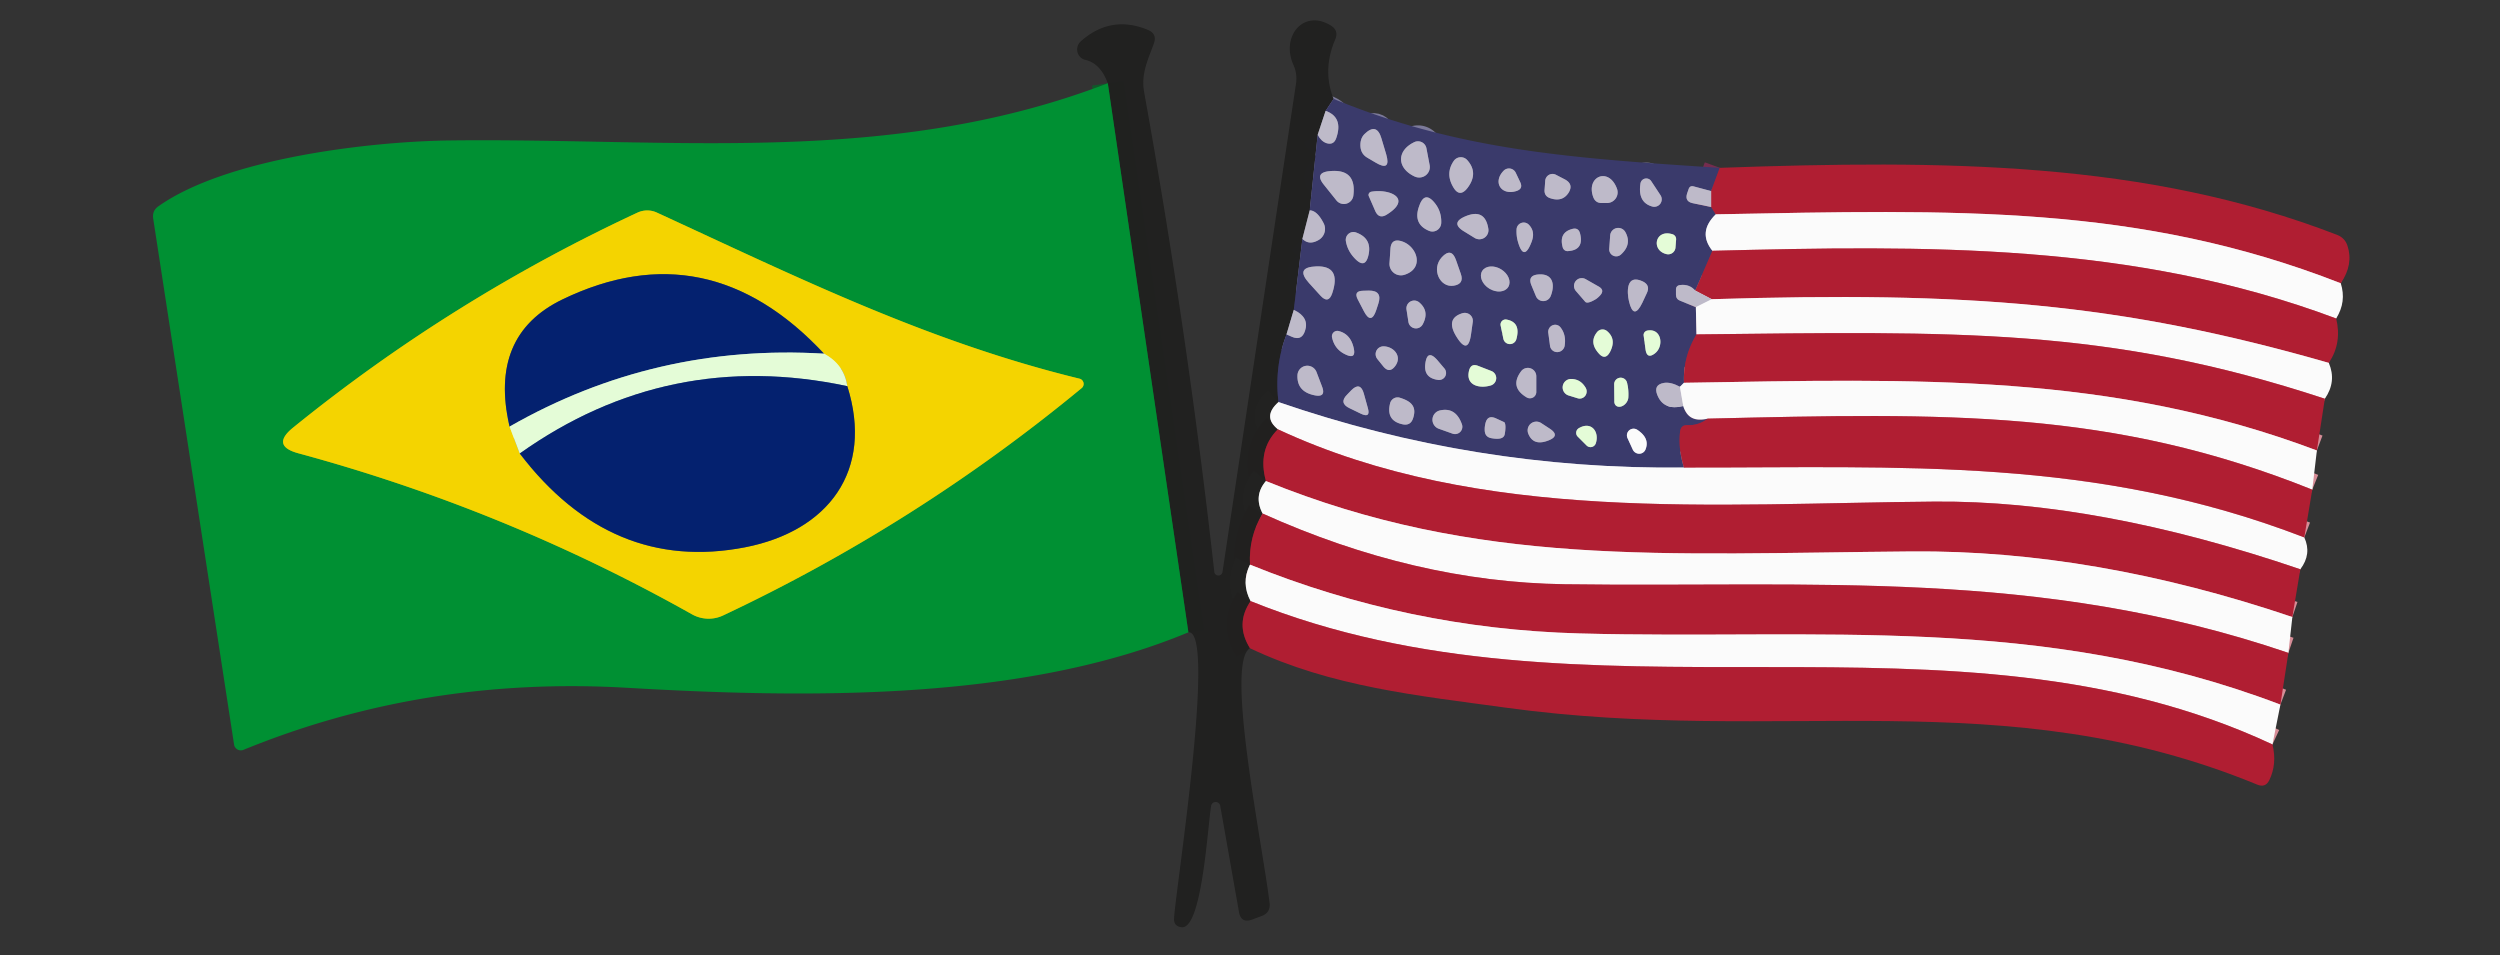 <?xml version="1.0" encoding="UTF-8" standalone="no"?>
<svg xmlns="http://www.w3.org/2000/svg" version="1.1" viewBox="0.00 0.00 157.00 60.00">
  <rect x="0.00" y="0.00" width="157.00" height="60.00" fill="#333333" stroke="none"/>
  <g stroke-width="2.00" fill="none" stroke-linecap="butt">
    <path stroke="#2e2e46" stroke-opacity="0.996" d="   M 83.75 6.21   L 83.25 6.96"></path>
    <path stroke="#706e75" stroke-opacity="0.996" d="   M 83.25 6.96   L 82.75 8.46"></path>
    <path stroke="#2e2e46" stroke-opacity="0.996" d="   M 82.75 8.46   L 82.25 13.21"></path>
    <path stroke="#706e75" stroke-opacity="0.996" d="   M 82.25 13.21   L 81.79 15.00"></path>
    <path stroke="#2e2e46" stroke-opacity="0.996" d="   M 81.79 15.00   L 81.25 19.46"></path>
    <path stroke="#706e75" stroke-opacity="0.996" d="   M 81.25 19.46   L 80.79 21.00"></path>
    <path stroke="#2e2e46" stroke-opacity="0.996" d="   M 80.79 21.00   Q 80.02 23.06 80.29 25.25"></path>
    <path stroke="#8f8f8e" stroke-opacity="0.996" d="   M 80.29 25.25   Q 79.26 26.16 80.25 26.96"></path>
    <path stroke="#691f29" stroke-opacity="0.996" d="   M 80.25 26.96   Q 78.96 28.25 79.50 30.21"></path>
    <path stroke="#8f8f8e" stroke-opacity="0.996" d="   M 79.50 30.21   Q 78.71 31.13 79.29 32.25"></path>
    <path stroke="#691f29" stroke-opacity="0.996" d="   M 79.29 32.25   Q 78.41 33.72 78.50 35.46"></path>
    <path stroke="#8f8f8e" stroke-opacity="0.996" d="   M 78.50 35.46   Q 77.93 36.61 78.54 37.75"></path>
    <path stroke="#691f29" stroke-opacity="0.996" d="   M 78.54 37.75   Q 77.55 39.19 78.50 40.71"></path>
    <path stroke="#10592a" stroke-opacity="0.996" d="   M 74.63 39.71   L 69.57 5.23"></path>
    <path stroke="#d68d97" d="   M 143.71 41.00   C 128.01 35.65 113.75 36.91 98.26 36.69   Q 88.86 36.56 79.29 32.25"></path>
    <path stroke="#d68d97" d="   M 143.21 44.25   C 128.10 38.50 114.19 40.19 99.19 39.78   Q 88.44 39.49 78.50 35.46"></path>
    <path stroke="#d68d97" d="   M 105.75 29.36   C 119.50 29.38 131.54 28.67 144.71 33.75"></path>
    <path stroke="#d68d97" d="   M 144.46 35.75   Q 131.76 31.42 121.50 31.50   C 107.79 31.61 93.02 32.91 80.25 26.96"></path>
    <path stroke="#752c4f" d="   M 108.00 10.54   L 107.46 12.00"></path>
    <path stroke="#7c7a9a" d="   M 107.46 12.00   L 106.38 11.71   Q 106.12 11.63 106.04 11.89   L 105.95 12.15   Q 105.79 12.65 106.30 12.76   L 107.46 13.00"></path>
    <path stroke="#752c4f" d="   M 107.46 13.00   L 107.75 13.46"></path>
    <path stroke="#9b9bb3" d="   M 107.75 13.46   Q 106.60 14.58 107.54 15.75"></path>
    <path stroke="#752c4f" d="   M 107.54 15.75   L 106.46 18.25"></path>
    <path stroke="#7c7a9a" d="   M 106.46 18.25   Q 106.10 17.83 105.52 17.90   Q 105.24 17.93 105.25 18.21   Q 105.25 18.35 105.25 18.50   Q 105.25 18.79 105.52 18.89   L 106.50 19.29"></path>
    <path stroke="#9b9bb3" d="   M 106.50 19.29   L 106.54 21.00"></path>
    <path stroke="#752c4f" d="   M 106.54 21.00   Q 105.69 22.40 105.75 24.04"></path>
    <path stroke="#9b9bb3" d="   M 105.75 24.04   L 105.50 24.29"></path>
    <path stroke="#7c7a9a" d="   M 105.50 24.29   Q 104.91 23.97 104.48 24.05   Q 103.84 24.17 104.07 24.78   Q 104.46 25.81 105.71 25.50"></path>
    <path stroke="#9b9bb3" d="   M 105.71 25.50   Q 106.03 26.59 107.25 26.29"></path>
    <path stroke="#752c4f" d="   M 107.25 26.29   Q 106.66 26.73 105.97 26.70   Q 105.56 26.68 105.51 27.10   Q 105.38 28.15 105.75 29.36"></path>
    <path stroke="#9b9bb3" d="   M 105.75 29.36   Q 92.65 29.51 80.29 25.25"></path>
    <path stroke="#7c7a9a" d="   M 80.79 21.00   L 81.13 21.15   Q 81.74 21.42 81.95 20.79   Q 82.25 19.93 81.25 19.46"></path>
    <path stroke="#7c7a9a" d="   M 81.79 15.00   Q 82.22 15.43 82.83 15.06   A 0.80 0.79 -28.9 0 0 83.13 14.03   Q 82.72 13.22 82.25 13.21"></path>
    <path stroke="#7c7a9a" d="   M 82.75 8.46   Q 82.96 8.87 83.30 8.99   Q 83.75 9.13 83.91 8.69   Q 84.38 7.37 83.25 6.96"></path>
    <path stroke="#d68d97" d="   M 142.71 46.75   C 122.44 37.28 99.66 46.27 78.54 37.75"></path>
    <path stroke="#d68d97" d="   M 143.96 38.75   Q 131.52 34.54 120.07 34.63   C 104.38 34.76 92.84 35.63 79.50 30.21"></path>
    <path stroke="#d68d97" d="   M 146.25 22.79   C 133.11 19.01 123.52 18.30 107.50 18.79"></path>
    <path stroke="#b76c7e" d="   M 107.50 18.79   L 106.46 18.25"></path>
    <path stroke="#d68d97" d="   M 145.21 30.75   C 132.65 25.71 122.29 25.93 107.25 26.29"></path>
    <path stroke="#d68d97" d="   M 146.00 25.04   C 132.34 20.54 122.91 20.82 106.54 21.00"></path>
    <path stroke="#d68d97" d="   M 145.50 28.29   C 132.53 23.41 120.51 23.79 105.75 24.04"></path>
    <path stroke="#dddbe2" d="   M 107.50 18.79   L 106.50 19.29"></path>
    <path stroke="#d68d97" d="   M 147.00 17.79   C 134.30 12.82 122.80 13.17 107.75 13.46"></path>
    <path stroke="#b76c7e" d="   M 107.46 13.00   L 107.46 12.00"></path>
    <path stroke="#d68d97" d="   M 146.71 20.00   C 133.96 15.22 120.93 15.41 107.54 15.75"></path>
    <path stroke="#dddbe2" d="   M 105.50 24.29   L 105.71 25.50"></path>
    <path stroke="#7ab21a" d="   M 67.79 23.78   C 58.23 21.45 50.03 17.39 41.25 13.35   A 1.45 1.43 -44.5 0 0 40.04 13.35   Q 28.37 18.78 18.40 26.86   Q 17.00 28.00 18.75 28.47   Q 31.74 31.99 43.46 38.58   A 2.13 2.12 46.9 0 0 45.41 38.65   Q 57.57 32.92 67.92 24.38   A 0.34 0.34 0.0 0 0 67.79 23.78"></path>
    <path stroke="#7c7a9a" d="   M 85.68 8.43   Q 85.39 8.73 85.44 9.25   Q 85.49 9.68 85.86 9.90   L 86.37 10.20   Q 87.38 10.81 87.05 9.68   L 86.76 8.71   Q 86.46 7.66 85.68 8.43"></path>
    <path stroke="#7c7a9a" d="   M 88.81 8.93   C 87.69 9.47 87.72 10.57 88.85 11.09   A 0.67 0.66 6.7 0 0 89.78 10.36   L 89.58 9.31   A 0.54 0.54 0.0 0 0 88.81 8.93"></path>
    <path stroke="#7c7a9a" d="   M 91.30 10.10   Q 90.76 10.88 91.25 11.73   Q 91.66 12.46 92.17 11.79   Q 92.87 10.85 92.13 10.04   A 0.54 0.54 0.0 0 0 91.30 10.10"></path>
    <path stroke="#7c7a9a" d="   M 83.13 11.59   L 83.93 12.59   A 0.60 0.60 0.0 0 0 84.99 12.29   Q 85.21 10.57 83.48 10.75   Q 82.54 10.85 83.13 11.59"></path>
    <path stroke="#7c7a9a" d="   M 94.42 10.73   C 93.73 11.45 94.28 12.29 95.22 12.00   Q 95.67 11.86 95.47 11.44   L 95.19 10.85   A 0.47 0.47 0.0 0 0 94.42 10.73"></path>
    <path stroke="#7c7a9a" d="   M 97.72 10.98   A 0.46 0.46 0.0 0 0 97.04 11.35   L 97.00 11.90   Q 96.96 12.32 97.36 12.45   Q 98.10 12.70 98.49 12.13   Q 98.85 11.58 98.28 11.27   L 97.72 10.98"></path>
    <path stroke="#7c7a9a" d="   M 101.55 11.86   C 101.04 10.45 99.57 11.08 100.06 12.39   Q 100.20 12.75 100.58 12.75   L 100.92 12.75   A 0.67 0.67 0.0 0 0 101.55 11.86"></path>
    <path stroke="#7c7a9a" d="   M 103.70 11.38   A 0.37 0.37 0.0 0 0 103.02 11.53   Q 102.84 12.71 103.76 12.97   A 0.47 0.47 0.0 0 0 104.28 12.26   L 103.70 11.38"></path>
    <path stroke="#7c7a9a" d="   M 86.12 12.04   A 0.21 0.20 -15.6 0 0 85.96 12.32   L 86.36 13.24   Q 86.60 13.79 87.10 13.47   C 88.73 12.45 87.24 11.84 86.12 12.04"></path>
    <path stroke="#7c7a9a" d="   M 90.51 14.01   Q 90.54 13.27 90.08 12.72   Q 89.48 12.00 89.15 12.87   Q 88.68 14.06 89.75 14.50   A 0.56 0.55 -77.4 0 0 90.51 14.01"></path>
    <path stroke="#7c7a9a" d="   M 92.04 13.58   Q 91.04 14.00 91.97 14.55   L 92.62 14.95   A 0.57 0.57 0.0 0 0 93.47 14.38   Q 93.27 13.07 92.04 13.58"></path>
    <path stroke="#7c7a9a" d="   M 95.24 14.40   Q 95.22 14.81 95.32 15.16   Q 95.69 16.48 96.18 15.20   Q 96.44 14.54 96.00 14.10   A 0.45 0.45 0.0 0 0 95.24 14.40"></path>
    <path stroke="#7c7a9a" d="   M 98.73 14.38   Q 97.88 14.61 98.14 15.54   A 0.32 0.30 79.7 0 0 98.46 15.77   Q 99.49 15.71 99.23 14.67   Q 99.13 14.27 98.73 14.38"></path>
    <path stroke="#7c7a9a" d="   M 101.12 14.77   L 101.06 15.62   A 0.44 0.44 0.0 0 0 101.80 15.98   Q 102.50 15.34 102.07 14.57   A 0.51 0.51 0.0 0 0 101.12 14.77"></path>
    <path stroke="#7c7a9a" d="   M 84.52 15.14   Q 84.62 15.76 85.10 16.25   Q 85.74 16.91 85.94 16.02   Q 86.18 14.97 85.16 14.60   A 0.49 0.48 -85.0 0 0 84.52 15.14"></path>
    <path stroke="#8f9ba1" d="   M 105.03 14.71   C 103.93 14.37 103.67 15.73 104.66 15.96   A 0.46 0.46 0.0 0 0 105.22 15.55   L 105.26 15.04   A 0.32 0.32 0.0 0 0 105.03 14.71"></path>
    <path stroke="#7c7a9a" d="   M 88.02 15.15   Q 87.37 14.95 87.32 15.62   L 87.26 16.52   A 0.72 0.72 0.0 0 0 88.19 17.26   C 89.48 16.86 89.00 15.45 88.02 15.15"></path>
    <path stroke="#7c7a9a" d="   M 90.55 16.15   C 89.86 16.90 90.43 18.09 91.30 17.94   Q 91.96 17.83 91.74 17.20   L 91.44 16.34   Q 91.15 15.51 90.55 16.15"></path>
    <path stroke="#7c7a9a" d="   M 82.66 16.73   Q 81.31 16.78 82.21 17.78   L 82.91 18.55   Q 83.43 19.13 83.67 18.40   Q 84.24 16.67 82.66 16.73"></path>
    <path stroke="#7c7a9a" d="   M 94.719 18.022   A 0.96 0.71 31.5 0 0 94.271 16.915   A 0.96 0.71 31.5 0 0 93.082 17.018   A 0.96 0.71 31.5 0 0 93.529 18.125   A 0.96 0.71 31.5 0 0 94.719 18.022"></path>
    <path stroke="#7c7a9a" d="   M 96.17 17.91   L 96.46 18.61   A 0.50 0.50 0.0 0 0 97.38 18.60   C 97.67 17.89 97.54 17.14 96.57 17.24   Q 95.93 17.31 96.17 17.91"></path>
    <path stroke="#7c7a9a" d="   M 99.58 17.53   A 0.49 0.49 0.0 0 0 98.97 18.28   L 99.55 18.95   Q 99.69 19.11 100.23 18.78   Q 100.35 18.70 100.48 18.56   Q 100.80 18.22 100.39 17.99   L 99.58 17.53"></path>
    <path stroke="#7c7a9a" d="   M 103.16 17.67   C 102.10 17.18 102.17 18.37 102.30 18.92   Q 102.59 20.15 103.14 19.01   L 103.42 18.41   Q 103.66 17.91 103.16 17.67"></path>
    <path stroke="#7c7a9a" d="   M 85.27 18.81   L 85.65 19.54   Q 86.11 20.43 86.43 19.47   L 86.56 19.07   Q 86.83 18.24 85.96 18.25   Q 85.78 18.25 85.60 18.26   Q 84.99 18.27 85.27 18.81"></path>
    <path stroke="#7c7a9a" d="   M 88.33 19.45   L 88.45 20.23   A 0.48 0.48 0.0 0 0 89.34 20.38   Q 89.79 19.56 89.14 19.00   A 0.49 0.49 0.0 0 0 88.33 19.45"></path>
    <path stroke="#7c7a9a" d="   M 91.84 19.67   Q 90.73 20.01 91.50 21.20   Q 92.20 22.29 92.38 21.00   L 92.49 20.22   A 0.51 0.50 -4.5 0 0 91.84 19.67"></path>
    <path stroke="#8f9ba1" d="   M 94.24 20.45   L 94.41 21.27   A 0.42 0.42 0.0 0 0 95.23 21.29   Q 95.52 20.24 94.62 20.07   A 0.32 0.32 0.0 0 0 94.24 20.45"></path>
    <path stroke="#7c7a9a" d="   M 97.23 20.89   L 97.34 21.71   A 0.47 0.46 -44.3 0 0 98.26 21.72   Q 98.37 21.03 98.00 20.56   A 0.44 0.43 -68.1 0 0 97.23 20.89"></path>
    <path stroke="#7c7a9a" d="   M 83.65 21.18   Q 83.81 21.96 84.54 22.28   Q 85.16 22.56 85.02 21.89   Q 84.83 20.98 84.07 20.79   A 0.34 0.34 0.0 0 0 83.65 21.18"></path>
    <path stroke="#8f9ba1" d="   M 100.31 20.84   Q 99.78 21.48 100.38 22.17   Q 100.81 22.68 101.12 22.08   Q 101.52 21.29 100.92 20.79   A 0.44 0.44 0.0 0 0 100.31 20.84"></path>
    <path stroke="#8f9ba1" d="   M 103.22 21.07   L 103.34 21.95   Q 103.43 22.57 103.92 22.20   C 104.52 21.75 104.35 20.59 103.45 20.76   A 0.29 0.28 -8.8 0 0 103.22 21.07"></path>
    <path stroke="#7c7a9a" d="   M 86.50 22.55   L 86.87 23.01   Q 87.25 23.47 87.61 23.00   C 88.09 22.37 87.51 21.75 86.88 21.75   A 0.49 0.49 0.0 0 0 86.50 22.55"></path>
    <path stroke="#7c7a9a" d="   M 89.51 22.84   Q 89.39 23.74 90.32 23.86   A 0.44 0.44 0.0 0 0 90.71 23.14   L 90.26 22.61   Q 89.63 21.90 89.51 22.84"></path>
    <path stroke="#8f9ba1" d="   M 92.81 22.97   Q 92.38 22.81 92.26 23.26   C 92.01 24.23 92.95 24.42 93.64 24.20   A 0.48 0.48 0.0 0 0 93.66 23.30   L 92.81 22.97"></path>
    <path stroke="#7c7a9a" d="   M 82.58 24.83   Q 83.28 24.96 83.03 24.29   L 82.68 23.37   A 0.62 0.62 0.0 0 0 81.48 23.57   Q 81.44 24.61 82.58 24.83"></path>
    <path stroke="#7c7a9a" d="   M 95.53 23.31   Q 94.78 24.31 95.88 24.96   A 0.40 0.40 0.0 0 0 96.48 24.62   L 96.48 23.63   A 0.53 0.53 0.0 0 0 95.53 23.31"></path>
    <path stroke="#8f9ba1" d="   M 98.64 23.80   A 0.53 0.53 0.0 0 0 98.49 24.83   L 99.07 25.01   A 0.45 0.44 84.3 0 0 99.59 24.37   Q 99.26 23.79 98.64 23.80"></path>
    <path stroke="#8f9ba1" d="   M 101.37 24.14   L 101.38 25.19   A 0.52 0.38 -51.3 0 0 102.26 24.96   Q 102.29 24.48 102.18 24.04   A 0.41 0.41 0.0 0 0 101.37 24.14"></path>
    <path stroke="#7c7a9a" d="   M 84.86 24.51   L 84.61 24.77   Q 84.06 25.31 84.76 25.64   L 85.46 25.98   Q 86.09 26.28 85.90 25.62   L 85.65 24.72   Q 85.43 23.94 84.86 24.51"></path>
    <path stroke="#7c7a9a" d="   M 87.92 24.98   A 0.49 0.48 -73.7 0 0 87.30 25.32   Q 87.02 26.43 88.10 26.65   Q 88.57 26.74 88.73 26.30   C 89.01 25.51 88.59 25.19 87.92 24.98"></path>
    <path stroke="#7c7a9a" d="   M 90.41 25.78   A 0.60 0.60 0.0 0 0 90.34 26.92   L 91.21 27.23   A 0.46 0.46 0.0 0 0 91.81 26.65   Q 91.42 25.54 90.41 25.78"></path>
    <path stroke="#7c7a9a" d="   M 93.28 26.61   Q 93.23 26.83 93.24 27.02   Q 93.25 27.45 93.67 27.52   Q 94.44 27.66 94.50 27.25   A 0.77 0.20 -78.7 0 0 94.46 26.51   L 93.96 26.28   Q 93.41 26.02 93.28 26.61"></path>
    <path stroke="#7c7a9a" d="   M 96.79 26.57   A 0.55 0.55 0.0 0 0 95.97 27.22   Q 96.29 28.05 97.27 27.65   Q 97.98 27.36 97.34 26.93   L 96.79 26.57"></path>
    <path stroke="#8f9ba1" d="   M 99.15 26.89   A 0.34 0.34 0.0 0 0 99.09 27.43   L 99.64 27.98   A 0.35 0.35 0.0 0 0 100.22 27.83   C 100.45 27.11 99.93 26.43 99.15 26.89"></path>
    <path stroke="#9b9bb3" d="   M 102.21 27.52   L 102.54 28.24   A 0.44 0.43 43.4 0 0 103.34 28.22   Q 103.62 27.52 102.82 26.99   A 0.42 0.42 0.0 0 0 102.21 27.52"></path>
    <path stroke="#ece86c" d="   M 32.00 26.79   L 32.64 28.48"></path>
    <path stroke="#7c7b38" d="   M 32.64 28.48   Q 38.39 36.00 46.79 34.37   C 52.01 33.35 54.89 29.57 53.21 24.25"></path>
    <path stroke="#ece86c" d="   M 53.21 24.25   Q 53.01 22.89 51.75 22.21"></path>
    <path stroke="#7c7b38" d="   M 51.75 22.21   Q 44.44 14.40 35.31 18.81   Q 30.68 21.06 32.00 26.79"></path>
    <path stroke="#748fa3" d="   M 51.75 22.21   Q 41.13 21.57 32.00 26.79"></path>
    <path stroke="#748fa3" d="   M 53.21 24.25   Q 41.96 21.86 32.64 28.48"></path>
  </g>
  <path fill="#212120" fill-opacity="0.988" d="   M 83.75 6.21   L 83.25 6.96   L 82.75 8.46   L 82.25 13.21   L 81.79 15.00   L 81.25 19.46   L 80.79 21.00   Q 80.02 23.06 80.29 25.25   Q 79.26 26.16 80.25 26.96   Q 78.96 28.25 79.50 30.21   Q 78.71 31.13 79.29 32.25   Q 78.41 33.72 78.50 35.46   Q 77.93 36.61 78.54 37.75   Q 77.55 39.19 78.50 40.71   C 76.92 41.58 79.28 52.99 79.73 56.71   Q 79.80 57.32 79.22 57.53   L 78.63 57.75   Q 77.94 58.00 77.81 57.28   L 76.63 50.60   A 0.29 0.29 0.0 0 0 76.06 50.60   C 75.84 51.87 75.49 58.39 74.20 58.23   Q 73.71 58.17 73.73 57.68   C 73.82 55.93 76.41 39.53 74.63 39.71   L 69.57 5.23   Q 69.11 3.98 68.16 3.76   A 0.68 0.67 -59.3 0 1 67.87 2.60   Q 69.75 0.92 72.07 1.87   Q 72.69 2.12 72.46 2.74   C 72.08 3.78 71.65 4.64 71.85 5.78   Q 74.58 20.91 76.26 35.93   A 0.26 0.26 0.0 0 0 76.77 35.94   L 81.39 5.25   Q 81.48 4.64 81.23 4.08   C 80.42 2.28 81.87 0.55 83.57 1.60   Q 84.09 1.92 83.85 2.48   Q 83.03 4.41 83.75 6.21   Z"></path>
  <path fill="#009033" d="   M 69.57 5.23   L 74.63 39.71   C 64.17 44.08 50.47 43.84 39.32 43.19   Q 26.62 42.46 15.29 47.09   A 0.43 0.43 0.0 0 1 14.70 46.76   L 9.62 13.72   Q 9.55 13.24 9.94 12.96   C 14.26 9.90 23.37 8.88 28.25 8.82   C 42.33 8.65 55.93 10.47 69.57 5.23   Z   M 67.79 23.78   C 58.23 21.45 50.03 17.39 41.25 13.35   A 1.45 1.43 -44.5 0 0 40.04 13.35   Q 28.37 18.78 18.40 26.86   Q 17.00 28.00 18.75 28.47   Q 31.74 31.99 43.46 38.58   A 2.13 2.12 46.9 0 0 45.41 38.65   Q 57.57 32.92 67.92 24.38   A 0.34 0.34 0.0 0 0 67.79 23.78   Z"></path>
  <path fill="#3a3a6b" d="   M 83.75 6.21   C 91.66 9.46 98.74 9.94 108.00 10.54   L 107.46 12.00   L 106.38 11.71   Q 106.12 11.63 106.04 11.89   L 105.95 12.15   Q 105.79 12.65 106.30 12.76   L 107.46 13.00   L 107.75 13.46   Q 106.60 14.58 107.54 15.75   L 106.46 18.25   Q 106.10 17.83 105.52 17.90   Q 105.24 17.93 105.25 18.21   Q 105.25 18.35 105.25 18.50   Q 105.25 18.79 105.52 18.89   L 106.50 19.29   L 106.54 21.00   Q 105.69 22.40 105.75 24.04   L 105.50 24.29   Q 104.91 23.97 104.48 24.05   Q 103.84 24.17 104.07 24.78   Q 104.46 25.81 105.71 25.50   Q 106.03 26.59 107.25 26.29   Q 106.66 26.73 105.97 26.70   Q 105.56 26.68 105.51 27.10   Q 105.38 28.15 105.75 29.36   Q 92.65 29.51 80.29 25.25   Q 80.02 23.06 80.79 21.00   L 81.13 21.15   Q 81.74 21.42 81.95 20.79   Q 82.25 19.93 81.25 19.46   L 81.79 15.00   Q 82.22 15.43 82.83 15.06   A 0.80 0.79 -28.9 0 0 83.13 14.03   Q 82.72 13.22 82.25 13.21   L 82.75 8.46   Q 82.96 8.87 83.30 8.99   Q 83.75 9.13 83.91 8.69   Q 84.38 7.37 83.25 6.96   L 83.75 6.21   Z   M 85.68 8.43   Q 85.39 8.73 85.44 9.25   Q 85.49 9.68 85.86 9.90   L 86.37 10.20   Q 87.38 10.81 87.05 9.68   L 86.76 8.71   Q 86.46 7.66 85.68 8.43   Z   M 88.81 8.93   C 87.69 9.47 87.72 10.57 88.85 11.09   A 0.67 0.66 6.7 0 0 89.78 10.36   L 89.58 9.31   A 0.54 0.54 0.0 0 0 88.81 8.93   Z   M 91.30 10.10   Q 90.76 10.88 91.25 11.73   Q 91.66 12.46 92.17 11.79   Q 92.87 10.85 92.13 10.04   A 0.54 0.54 0.0 0 0 91.30 10.10   Z   M 83.13 11.59   L 83.93 12.59   A 0.60 0.60 0.0 0 0 84.99 12.29   Q 85.21 10.57 83.48 10.75   Q 82.54 10.85 83.13 11.59   Z   M 94.42 10.73   C 93.73 11.45 94.28 12.29 95.22 12.00   Q 95.67 11.86 95.47 11.44   L 95.19 10.85   A 0.47 0.47 0.0 0 0 94.42 10.73   Z   M 97.72 10.98   A 0.46 0.46 0.0 0 0 97.04 11.35   L 97.00 11.90   Q 96.96 12.32 97.36 12.45   Q 98.10 12.70 98.49 12.13   Q 98.85 11.58 98.28 11.27   L 97.72 10.98   Z   M 101.55 11.86   C 101.04 10.45 99.57 11.08 100.06 12.39   Q 100.20 12.75 100.58 12.75   L 100.92 12.75   A 0.67 0.67 0.0 0 0 101.55 11.86   Z   M 103.70 11.38   A 0.37 0.37 0.0 0 0 103.02 11.53   Q 102.84 12.71 103.76 12.97   A 0.47 0.47 0.0 0 0 104.28 12.26   L 103.70 11.38   Z   M 86.12 12.04   A 0.21 0.20 -15.6 0 0 85.96 12.32   L 86.36 13.24   Q 86.60 13.79 87.10 13.47   C 88.73 12.45 87.24 11.84 86.12 12.04   Z   M 90.51 14.01   Q 90.54 13.27 90.08 12.72   Q 89.48 12.00 89.15 12.87   Q 88.68 14.06 89.75 14.50   A 0.56 0.55 -77.4 0 0 90.51 14.01   Z   M 92.04 13.58   Q 91.04 14.00 91.97 14.55   L 92.62 14.95   A 0.57 0.57 0.0 0 0 93.47 14.38   Q 93.27 13.07 92.04 13.58   Z   M 95.24 14.40   Q 95.22 14.81 95.32 15.16   Q 95.69 16.48 96.18 15.20   Q 96.44 14.54 96.00 14.10   A 0.45 0.45 0.0 0 0 95.24 14.40   Z   M 98.73 14.38   Q 97.88 14.61 98.14 15.54   A 0.32 0.30 79.7 0 0 98.46 15.77   Q 99.49 15.71 99.23 14.67   Q 99.13 14.27 98.73 14.38   Z   M 101.12 14.77   L 101.06 15.62   A 0.44 0.44 0.0 0 0 101.80 15.98   Q 102.50 15.34 102.07 14.57   A 0.51 0.51 0.0 0 0 101.12 14.77   Z   M 84.52 15.14   Q 84.62 15.76 85.10 16.25   Q 85.74 16.91 85.94 16.02   Q 86.18 14.97 85.16 14.60   A 0.49 0.48 -85.0 0 0 84.52 15.14   Z   M 105.03 14.71   C 103.93 14.37 103.67 15.73 104.66 15.96   A 0.46 0.46 0.0 0 0 105.22 15.55   L 105.26 15.04   A 0.32 0.32 0.0 0 0 105.03 14.71   Z   M 88.02 15.15   Q 87.37 14.95 87.32 15.62   L 87.26 16.52   A 0.72 0.72 0.0 0 0 88.19 17.26   C 89.48 16.86 89.00 15.45 88.02 15.15   Z   M 90.55 16.15   C 89.86 16.90 90.43 18.09 91.30 17.94   Q 91.96 17.83 91.74 17.20   L 91.44 16.34   Q 91.15 15.51 90.55 16.15   Z   M 82.66 16.73   Q 81.31 16.78 82.21 17.78   L 82.91 18.55   Q 83.43 19.13 83.67 18.40   Q 84.24 16.67 82.66 16.73   Z   M 94.719 18.022   A 0.96 0.71 31.5 0 0 94.271 16.915   A 0.96 0.71 31.5 0 0 93.082 17.018   A 0.96 0.71 31.5 0 0 93.529 18.125   A 0.96 0.71 31.5 0 0 94.719 18.022   Z   M 96.17 17.91   L 96.46 18.61   A 0.50 0.50 0.0 0 0 97.38 18.60   C 97.67 17.89 97.54 17.14 96.57 17.24   Q 95.93 17.31 96.17 17.91   Z   M 99.58 17.53   A 0.49 0.49 0.0 0 0 98.97 18.28   L 99.55 18.95   Q 99.69 19.11 100.23 18.78   Q 100.35 18.70 100.48 18.56   Q 100.80 18.22 100.39 17.99   L 99.58 17.53   Z   M 103.16 17.67   C 102.10 17.18 102.17 18.37 102.30 18.92   Q 102.59 20.15 103.14 19.01   L 103.42 18.41   Q 103.66 17.91 103.16 17.67   Z   M 85.27 18.81   L 85.65 19.54   Q 86.11 20.43 86.43 19.47   L 86.56 19.07   Q 86.83 18.24 85.96 18.25   Q 85.78 18.25 85.60 18.26   Q 84.99 18.27 85.27 18.81   Z   M 88.33 19.45   L 88.45 20.23   A 0.48 0.48 0.0 0 0 89.34 20.38   Q 89.79 19.56 89.14 19.00   A 0.49 0.49 0.0 0 0 88.33 19.45   Z   M 91.84 19.67   Q 90.73 20.01 91.50 21.20   Q 92.20 22.29 92.38 21.00   L 92.49 20.22   A 0.51 0.50 -4.5 0 0 91.84 19.67   Z   M 94.24 20.45   L 94.41 21.27   A 0.42 0.42 0.0 0 0 95.23 21.29   Q 95.52 20.24 94.62 20.07   A 0.32 0.32 0.0 0 0 94.24 20.45   Z   M 97.23 20.89   L 97.34 21.71   A 0.47 0.46 -44.3 0 0 98.26 21.72   Q 98.37 21.03 98.00 20.56   A 0.44 0.43 -68.1 0 0 97.23 20.89   Z   M 83.65 21.18   Q 83.81 21.96 84.54 22.28   Q 85.16 22.56 85.02 21.89   Q 84.83 20.98 84.07 20.79   A 0.34 0.34 0.0 0 0 83.65 21.18   Z   M 100.31 20.84   Q 99.78 21.48 100.38 22.17   Q 100.81 22.68 101.12 22.08   Q 101.52 21.29 100.92 20.79   A 0.44 0.44 0.0 0 0 100.31 20.84   Z   M 103.22 21.07   L 103.34 21.95   Q 103.43 22.57 103.92 22.20   C 104.52 21.75 104.35 20.59 103.45 20.76   A 0.29 0.28 -8.8 0 0 103.22 21.07   Z   M 86.50 22.55   L 86.87 23.01   Q 87.25 23.47 87.61 23.00   C 88.09 22.37 87.51 21.75 86.88 21.75   A 0.49 0.49 0.0 0 0 86.50 22.55   Z   M 89.51 22.84   Q 89.39 23.74 90.32 23.86   A 0.44 0.44 0.0 0 0 90.71 23.14   L 90.26 22.61   Q 89.63 21.90 89.51 22.84   Z   M 92.81 22.97   Q 92.38 22.81 92.26 23.26   C 92.01 24.23 92.95 24.42 93.64 24.20   A 0.48 0.48 0.0 0 0 93.66 23.30   L 92.81 22.97   Z   M 82.58 24.83   Q 83.28 24.96 83.03 24.29   L 82.68 23.37   A 0.62 0.62 0.0 0 0 81.48 23.57   Q 81.44 24.61 82.58 24.83   Z   M 95.53 23.31   Q 94.78 24.31 95.88 24.96   A 0.40 0.40 0.0 0 0 96.48 24.62   L 96.48 23.63   A 0.53 0.53 0.0 0 0 95.53 23.31   Z   M 98.64 23.80   A 0.53 0.53 0.0 0 0 98.49 24.83   L 99.07 25.01   A 0.45 0.44 84.3 0 0 99.59 24.37   Q 99.26 23.79 98.64 23.80   Z   M 101.37 24.14   L 101.38 25.19   A 0.52 0.38 -51.3 0 0 102.26 24.96   Q 102.29 24.48 102.18 24.04   A 0.41 0.41 0.0 0 0 101.37 24.14   Z   M 84.86 24.51   L 84.61 24.77   Q 84.06 25.31 84.76 25.64   L 85.46 25.98   Q 86.09 26.28 85.90 25.62   L 85.65 24.72   Q 85.43 23.94 84.86 24.51   Z   M 87.92 24.98   A 0.49 0.48 -73.7 0 0 87.30 25.32   Q 87.02 26.43 88.10 26.65   Q 88.57 26.74 88.73 26.30   C 89.01 25.51 88.59 25.19 87.92 24.98   Z   M 90.41 25.78   A 0.60 0.60 0.0 0 0 90.34 26.92   L 91.21 27.23   A 0.46 0.46 0.0 0 0 91.81 26.65   Q 91.42 25.54 90.41 25.78   Z   M 93.28 26.61   Q 93.23 26.83 93.24 27.02   Q 93.25 27.45 93.67 27.52   Q 94.44 27.66 94.50 27.25   A 0.77 0.20 -78.7 0 0 94.46 26.51   L 93.96 26.28   Q 93.41 26.02 93.28 26.61   Z   M 96.79 26.57   A 0.55 0.55 0.0 0 0 95.97 27.22   Q 96.29 28.05 97.27 27.65   Q 97.98 27.36 97.34 26.93   L 96.79 26.57   Z   M 99.15 26.89   A 0.34 0.34 0.0 0 0 99.09 27.43   L 99.64 27.98   A 0.35 0.35 0.0 0 0 100.22 27.83   C 100.45 27.11 99.93 26.43 99.15 26.89   Z   M 102.21 27.52   L 102.54 28.24   A 0.44 0.43 43.4 0 0 103.34 28.22   Q 103.62 27.52 102.82 26.99   A 0.42 0.42 0.0 0 0 102.21 27.52   Z"></path>
  <path fill="#bebac9" d="   M 83.25 6.96   Q 84.38 7.37 83.91 8.69   Q 83.75 9.13 83.30 8.99   Q 82.96 8.87 82.75 8.46   L 83.25 6.96   Z"></path>
  <path fill="#bebac9" d="   M 86.76 8.71   L 87.05 9.68   Q 87.38 10.81 86.37 10.20   L 85.86 9.90   Q 85.49 9.68 85.44 9.25   Q 85.39 8.73 85.68 8.43   Q 86.46 7.66 86.76 8.71   Z"></path>
  <path fill="#bebac9" d="   M 88.81 8.93   A 0.54 0.54 0.0 0 1 89.58 9.31   L 89.78 10.36   A 0.67 0.66 6.7 0 1 88.85 11.09   C 87.72 10.57 87.69 9.47 88.81 8.93   Z"></path>
  <path fill="#bebac9" d="   M 91.30 10.10   A 0.54 0.54 0.0 0 1 92.13 10.04   Q 92.87 10.85 92.17 11.79   Q 91.66 12.46 91.25 11.73   Q 90.76 10.88 91.30 10.10   Z"></path>
  <path fill="#b01e32" d="   M 108.00 10.54   C 122.14 10.04 134.77 10.11 146.77 14.75   Q 147.26 14.94 147.42 15.43   Q 147.81 16.60 147.00 17.79   C 134.30 12.82 122.80 13.17 107.75 13.46   L 107.46 13.00   L 107.46 12.00   L 108.00 10.54   Z"></path>
  <path fill="#bebac9" d="   M 83.48 10.75   Q 85.21 10.57 84.99 12.29   A 0.60 0.60 0.0 0 1 83.93 12.59   L 83.13 11.59   Q 82.54 10.85 83.48 10.75   Z"></path>
  <path fill="#bebac9" d="   M 94.42 10.73   A 0.47 0.47 0.0 0 1 95.19 10.85   L 95.47 11.44   Q 95.67 11.86 95.22 12.00   C 94.28 12.29 93.73 11.45 94.42 10.73   Z"></path>
  <path fill="#bebac9" d="   M 97.72 10.98   L 98.28 11.27   Q 98.85 11.58 98.49 12.13   Q 98.10 12.70 97.36 12.45   Q 96.96 12.32 97.00 11.90   L 97.04 11.35   A 0.46 0.46 0.0 0 1 97.72 10.98   Z"></path>
  <path fill="#bebac9" d="   M 100.06 12.39   C 99.57 11.08 101.04 10.45 101.55 11.86   A 0.67 0.67 0.0 0 1 100.92 12.75   L 100.58 12.75   Q 100.20 12.75 100.06 12.39   Z"></path>
  <path fill="#bebac9" d="   M 103.70 11.38   L 104.28 12.26   A 0.47 0.47 0.0 0 1 103.76 12.97   Q 102.84 12.71 103.02 11.53   A 0.37 0.37 0.0 0 1 103.70 11.38   Z"></path>
  <path fill="#bebac9" d="   M 107.46 12.00   L 107.46 13.00   L 106.30 12.76   Q 105.79 12.65 105.95 12.15   L 106.04 11.89   Q 106.12 11.63 106.38 11.71   L 107.46 12.00   Z"></path>
  <path fill="#bebac9" d="   M 86.12 12.04   C 87.24 11.84 88.73 12.45 87.10 13.47   Q 86.60 13.79 86.36 13.24   L 85.96 12.32   A 0.21 0.20 -15.6 0 1 86.12 12.04   Z"></path>
  <path fill="#bebac9" d="   M 90.51 14.01   A 0.56 0.55 -77.4 0 1 89.75 14.50   Q 88.68 14.06 89.15 12.87   Q 89.48 12.00 90.08 12.72   Q 90.54 13.27 90.51 14.01   Z"></path>
  <path fill="#f4d400" d="   M 41.25 13.35   C 50.03 17.39 58.23 21.45 67.79 23.78   A 0.34 0.34 0.0 0 1 67.92 24.38   Q 57.57 32.92 45.41 38.65   A 2.13 2.12 46.9 0 1 43.46 38.58   Q 31.74 31.99 18.75 28.47   Q 17.00 28.00 18.40 26.86   Q 28.37 18.78 40.04 13.35   A 1.45 1.43 -44.5 0 1 41.25 13.35   Z   M 32.00 26.79   L 32.64 28.48   Q 38.39 36.00 46.79 34.37   C 52.01 33.35 54.89 29.57 53.21 24.25   Q 53.01 22.89 51.75 22.21   Q 44.44 14.40 35.31 18.81   Q 30.68 21.06 32.00 26.79   Z"></path>
  <path fill="#bebac9" d="   M 82.25 13.21   Q 82.72 13.22 83.13 14.03   A 0.80 0.79 -28.9 0 1 82.83 15.06   Q 82.22 15.43 81.79 15.00   L 82.25 13.21   Z"></path>
  <path fill="#fbfbfb" d="   M 147.00 17.79   Q 147.37 18.95 146.71 20.00   C 133.96 15.22 120.93 15.41 107.54 15.75   Q 106.60 14.58 107.75 13.46   C 122.80 13.17 134.30 12.82 147.00 17.79   Z"></path>
  <path fill="#bebac9" d="   M 92.04 13.58   Q 93.27 13.07 93.47 14.38   A 0.57 0.57 0.0 0 1 92.62 14.95   L 91.97 14.55   Q 91.04 14.00 92.04 13.58   Z"></path>
  <path fill="#bebac9" d="   M 95.24 14.40   A 0.45 0.45 0.0 0 1 96.00 14.10   Q 96.44 14.54 96.18 15.20   Q 95.69 16.48 95.32 15.16   Q 95.22 14.81 95.24 14.40   Z"></path>
  <path fill="#bebac9" d="   M 98.73 14.38   Q 99.13 14.27 99.23 14.67   Q 99.49 15.71 98.46 15.77   A 0.32 0.30 79.7 0 1 98.14 15.54   Q 97.88 14.61 98.73 14.38   Z"></path>
  <path fill="#bebac9" d="   M 101.12 14.77   A 0.51 0.51 0.0 0 1 102.07 14.57   Q 102.50 15.34 101.80 15.98   A 0.44 0.44 0.0 0 1 101.06 15.62   L 101.12 14.77   Z"></path>
  <path fill="#bebac9" d="   M 84.52 15.14   A 0.49 0.48 -85.0 0 1 85.16 14.60   Q 86.18 14.97 85.94 16.02   Q 85.74 16.91 85.10 16.25   Q 84.62 15.76 84.52 15.14   Z"></path>
  <path fill="#e4fcd7" d="   M 105.03 14.71   A 0.32 0.32 0.0 0 1 105.26 15.04   L 105.22 15.55   A 0.46 0.46 0.0 0 1 104.66 15.96   C 103.67 15.73 103.93 14.37 105.03 14.71   Z"></path>
  <path fill="#bebac9" d="   M 88.02 15.15   C 89.00 15.45 89.48 16.86 88.19 17.26   A 0.72 0.72 0.0 0 1 87.26 16.52   L 87.32 15.62   Q 87.37 14.95 88.02 15.15   Z"></path>
  <path fill="#b01e32" d="   M 146.71 20.00   Q 147.09 21.53 146.25 22.79   C 133.11 19.01 123.52 18.30 107.50 18.79   L 106.46 18.25   L 107.54 15.75   C 120.93 15.41 133.96 15.22 146.71 20.00   Z"></path>
  <path fill="#bebac9" d="   M 91.44 16.34   L 91.74 17.20   Q 91.96 17.83 91.30 17.94   C 90.43 18.09 89.86 16.90 90.55 16.15   Q 91.15 15.51 91.44 16.34   Z"></path>
  <path fill="#bebac9" d="   M 82.66 16.73   Q 84.24 16.67 83.67 18.40   Q 83.43 19.13 82.91 18.55   L 82.21 17.78   Q 81.31 16.78 82.66 16.73   Z"></path>
  <ellipse fill="#bebac9" cx="0.00" cy="0.00" transform="translate(93.90,17.52) rotate(31.5)" rx="0.96" ry="0.71"></ellipse>
  <path fill="#bebac9" d="   M 96.57 17.24   C 97.54 17.14 97.67 17.89 97.38 18.60   A 0.50 0.50 0.0 0 1 96.46 18.61   L 96.17 17.91   Q 95.93 17.31 96.57 17.24   Z"></path>
  <path fill="#04216f" d="   M 51.75 22.21   Q 41.13 21.57 32.00 26.79   Q 30.68 21.06 35.31 18.81   Q 44.44 14.40 51.75 22.21   Z"></path>
  <path fill="#bebac9" d="   M 99.58 17.53   L 100.39 17.99   Q 100.80 18.22 100.48 18.56   Q 100.35 18.70 100.23 18.78   Q 99.69 19.11 99.55 18.95   L 98.97 18.28   A 0.49 0.49 0.0 0 1 99.58 17.53   Z"></path>
  <path fill="#bebac9" d="   M 103.16 17.67   Q 103.66 17.91 103.42 18.41   L 103.14 19.01   Q 102.59 20.15 102.30 18.92   C 102.17 18.37 102.10 17.18 103.16 17.67   Z"></path>
  <path fill="#bebac9" d="   M 106.46 18.25   L 107.50 18.79   L 106.50 19.29   L 105.52 18.89   Q 105.25 18.79 105.25 18.50   Q 105.25 18.35 105.25 18.21   Q 105.24 17.93 105.52 17.90   Q 106.10 17.83 106.46 18.25   Z"></path>
  <path fill="#bebac9" d="   M 85.60 18.26   Q 85.78 18.25 85.96 18.25   Q 86.83 18.24 86.56 19.07   L 86.43 19.47   Q 86.11 20.43 85.65 19.54   L 85.27 18.81   Q 84.99 18.27 85.60 18.26   Z"></path>
  <path fill="#fbfbfb" d="   M 107.50 18.79   C 123.52 18.30 133.11 19.01 146.25 22.79   Q 146.75 23.96 146.00 25.04   C 132.34 20.54 122.91 20.82 106.54 21.00   L 106.50 19.29   L 107.50 18.79   Z"></path>
  <path fill="#bebac9" d="   M 88.33 19.45   A 0.49 0.49 0.0 0 1 89.14 19.00   Q 89.79 19.56 89.34 20.38   A 0.48 0.48 0.0 0 1 88.45 20.23   L 88.33 19.45   Z"></path>
  <path fill="#bebac9" d="   M 81.25 19.46   Q 82.25 19.93 81.95 20.79   Q 81.74 21.42 81.13 21.15   L 80.79 21.00   L 81.25 19.46   Z"></path>
  <path fill="#bebac9" d="   M 91.84 19.67   A 0.51 0.50 -4.5 0 1 92.49 20.22   L 92.38 21.00   Q 92.20 22.29 91.50 21.20   Q 90.73 20.01 91.84 19.67   Z"></path>
  <path fill="#e4fcd7" d="   M 94.24 20.45   A 0.32 0.32 0.0 0 1 94.62 20.07   Q 95.52 20.24 95.23 21.29   A 0.42 0.42 0.0 0 1 94.41 21.27   L 94.24 20.45   Z"></path>
  <path fill="#bebac9" d="   M 97.23 20.89   A 0.44 0.43 -68.1 0 1 98.00 20.56   Q 98.37 21.03 98.26 21.72   A 0.47 0.46 -44.3 0 1 97.34 21.71   L 97.23 20.89   Z"></path>
  <path fill="#bebac9" d="   M 83.65 21.18   A 0.34 0.34 0.0 0 1 84.07 20.79   Q 84.83 20.98 85.02 21.89   Q 85.16 22.56 84.54 22.28   Q 83.81 21.96 83.65 21.18   Z"></path>
  <path fill="#e4fcd7" d="   M 100.31 20.84   A 0.44 0.44 0.0 0 1 100.92 20.79   Q 101.52 21.29 101.12 22.08   Q 100.81 22.68 100.38 22.17   Q 99.78 21.48 100.31 20.84   Z"></path>
  <path fill="#e4fcd7" d="   M 103.22 21.07   A 0.29 0.28 -8.8 0 1 103.45 20.76   C 104.35 20.59 104.52 21.75 103.92 22.20   Q 103.43 22.57 103.34 21.95   L 103.22 21.07   Z"></path>
  <path fill="#b01e32" d="   M 146.00 25.04   L 145.50 28.29   C 132.53 23.41 120.51 23.79 105.75 24.04   Q 105.69 22.40 106.54 21.00   C 122.91 20.82 132.34 20.54 146.00 25.04   Z"></path>
  <path fill="#bebac9" d="   M 86.50 22.55   A 0.49 0.49 0.0 0 1 86.88 21.75   C 87.51 21.75 88.09 22.37 87.61 23.00   Q 87.25 23.47 86.87 23.01   L 86.50 22.55   Z"></path>
  <path fill="#e4fcd7" d="   M 51.75 22.21   Q 53.01 22.89 53.21 24.25   Q 41.96 21.86 32.64 28.48   L 32.00 26.79   Q 41.13 21.57 51.75 22.21   Z"></path>
  <path fill="#bebac9" d="   M 90.26 22.61   L 90.71 23.14   A 0.44 0.44 0.0 0 1 90.32 23.86   Q 89.39 23.74 89.51 22.84   Q 89.63 21.90 90.26 22.61   Z"></path>
  <path fill="#e4fcd7" d="   M 92.81 22.97   L 93.66 23.30   A 0.48 0.48 0.0 0 1 93.64 24.20   C 92.95 24.42 92.01 24.23 92.26 23.26   Q 92.38 22.81 92.81 22.97   Z"></path>
  <path fill="#bebac9" d="   M 82.58 24.83   Q 81.44 24.61 81.48 23.57   A 0.62 0.62 0.0 0 1 82.68 23.37   L 83.03 24.29   Q 83.28 24.96 82.58 24.83   Z"></path>
  <path fill="#bebac9" d="   M 95.53 23.31   A 0.53 0.53 0.0 0 1 96.48 23.63   L 96.48 24.62   A 0.40 0.40 0.0 0 1 95.88 24.96   Q 94.78 24.31 95.53 23.31   Z"></path>
  <path fill="#04216f" d="   M 53.21 24.25   C 54.89 29.57 52.01 33.35 46.79 34.37   Q 38.39 36.00 32.64 28.48   Q 41.96 21.86 53.21 24.25   Z"></path>
  <path fill="#e4fcd7" d="   M 98.64 23.80   Q 99.26 23.79 99.59 24.37   A 0.45 0.44 84.3 0 1 99.07 25.01   L 98.49 24.83   A 0.53 0.53 0.0 0 1 98.64 23.80   Z"></path>
  <path fill="#e4fcd7" d="   M 101.37 24.14   A 0.41 0.41 0.0 0 1 102.18 24.04   Q 102.29 24.48 102.26 24.96   A 0.52 0.38 -51.3 0 1 101.38 25.19   L 101.37 24.14   Z"></path>
  <path fill="#bebac9" d="   M 105.50 24.29   L 105.71 25.50   Q 104.46 25.81 104.07 24.78   Q 103.84 24.17 104.48 24.05   Q 104.91 23.97 105.50 24.29   Z"></path>
  <path fill="#fbfbfb" d="   M 105.75 24.04   C 120.51 23.79 132.53 23.41 145.50 28.29   L 145.21 30.75   C 132.65 25.71 122.29 25.93 107.25 26.29   Q 106.03 26.59 105.71 25.50   L 105.50 24.29   L 105.75 24.04   Z"></path>
  <path fill="#bebac9" d="   M 85.65 24.72   L 85.90 25.62   Q 86.09 26.28 85.46 25.98   L 84.76 25.64   Q 84.06 25.31 84.61 24.77   L 84.86 24.51   Q 85.43 23.94 85.65 24.72   Z"></path>
  <path fill="#bebac9" d="   M 87.92 24.98   C 88.59 25.19 89.01 25.51 88.73 26.30   Q 88.57 26.74 88.10 26.65   Q 87.02 26.43 87.30 25.32   A 0.49 0.48 -73.7 0 1 87.92 24.98   Z"></path>
  <path fill="#fbfbfb" d="   M 80.29 25.25   Q 92.65 29.51 105.75 29.36   C 119.50 29.38 131.54 28.67 144.71 33.75   Q 145.19 34.79 144.46 35.75   Q 131.76 31.42 121.50 31.50   C 107.79 31.61 93.02 32.91 80.25 26.96   Q 79.26 26.16 80.29 25.25   Z"></path>
  <path fill="#bebac9" d="   M 90.41 25.78   Q 91.42 25.54 91.81 26.65   A 0.46 0.46 0.0 0 1 91.21 27.23   L 90.34 26.92   A 0.60 0.60 0.0 0 1 90.41 25.78   Z"></path>
  <path fill="#bebac9" d="   M 93.96 26.28   L 94.46 26.51   A 0.77 0.20 -78.7 0 1 94.50 27.25   Q 94.44 27.66 93.67 27.52   Q 93.25 27.45 93.24 27.02   Q 93.23 26.83 93.28 26.61   Q 93.41 26.02 93.96 26.28   Z"></path>
  <path fill="#b01e32" d="   M 107.25 26.29   C 122.29 25.93 132.65 25.71 145.21 30.75   L 144.71 33.75   C 131.54 28.67 119.50 29.38 105.75 29.36   Q 105.38 28.15 105.51 27.10   Q 105.56 26.68 105.97 26.70   Q 106.66 26.73 107.25 26.29   Z"></path>
  <path fill="#bebac9" d="   M 96.79 26.57   L 97.34 26.93   Q 97.98 27.36 97.27 27.65   Q 96.29 28.05 95.97 27.22   A 0.55 0.55 0.0 0 1 96.79 26.57   Z"></path>
  <path fill="#e4fcd7" d="   M 99.15 26.89   C 99.93 26.43 100.45 27.11 100.22 27.83   A 0.35 0.35 0.0 0 1 99.64 27.98   L 99.09 27.43   A 0.34 0.34 0.0 0 1 99.15 26.89   Z"></path>
  <path fill="#b01e32" d="   M 80.25 26.96   C 93.02 32.91 107.79 31.61 121.50 31.50   Q 131.76 31.42 144.46 35.75   L 143.96 38.75   Q 131.52 34.54 120.07 34.63   C 104.38 34.76 92.84 35.63 79.50 30.21   Q 78.96 28.25 80.25 26.96   Z"></path>
  <path fill="#fbfbfb" d="   M 102.21 27.52   A 0.42 0.42 0.0 0 1 102.82 26.99   Q 103.62 27.52 103.34 28.22   A 0.44 0.43 43.4 0 1 102.54 28.24   L 102.21 27.52   Z"></path>
  <path fill="#fbfbfb" d="   M 79.50 30.21   C 92.84 35.63 104.38 34.76 120.07 34.63   Q 131.52 34.54 143.96 38.75   L 143.71 41.00   C 128.01 35.65 113.75 36.91 98.26 36.69   Q 88.86 36.56 79.29 32.25   Q 78.71 31.13 79.50 30.21   Z"></path>
  <path fill="#b01e32" d="   M 79.29 32.25   Q 88.86 36.56 98.26 36.69   C 113.75 36.91 128.01 35.65 143.71 41.00   L 143.21 44.25   C 128.10 38.50 114.19 40.19 99.19 39.78   Q 88.44 39.49 78.50 35.46   Q 78.41 33.72 79.29 32.25   Z"></path>
  <path fill="#fbfbfb" d="   M 78.50 35.46   Q 88.44 39.49 99.19 39.78   C 114.19 40.19 128.10 38.50 143.21 44.25   L 142.71 46.75   C 122.44 37.28 99.66 46.27 78.54 37.75   Q 77.93 36.61 78.50 35.46   Z"></path>
  <path fill="#b01e32" d="   M 78.54 37.75   C 99.66 46.27 122.44 37.28 142.71 46.75   Q 143.01 47.97 142.51 49.00   Q 142.27 49.48 141.77 49.28   C 125.77 42.69 111.90 46.83 94.56 44.44   C 89.03 43.68 83.62 43.14 78.50 40.71   Q 77.55 39.19 78.54 37.75   Z"></path>
</svg>
